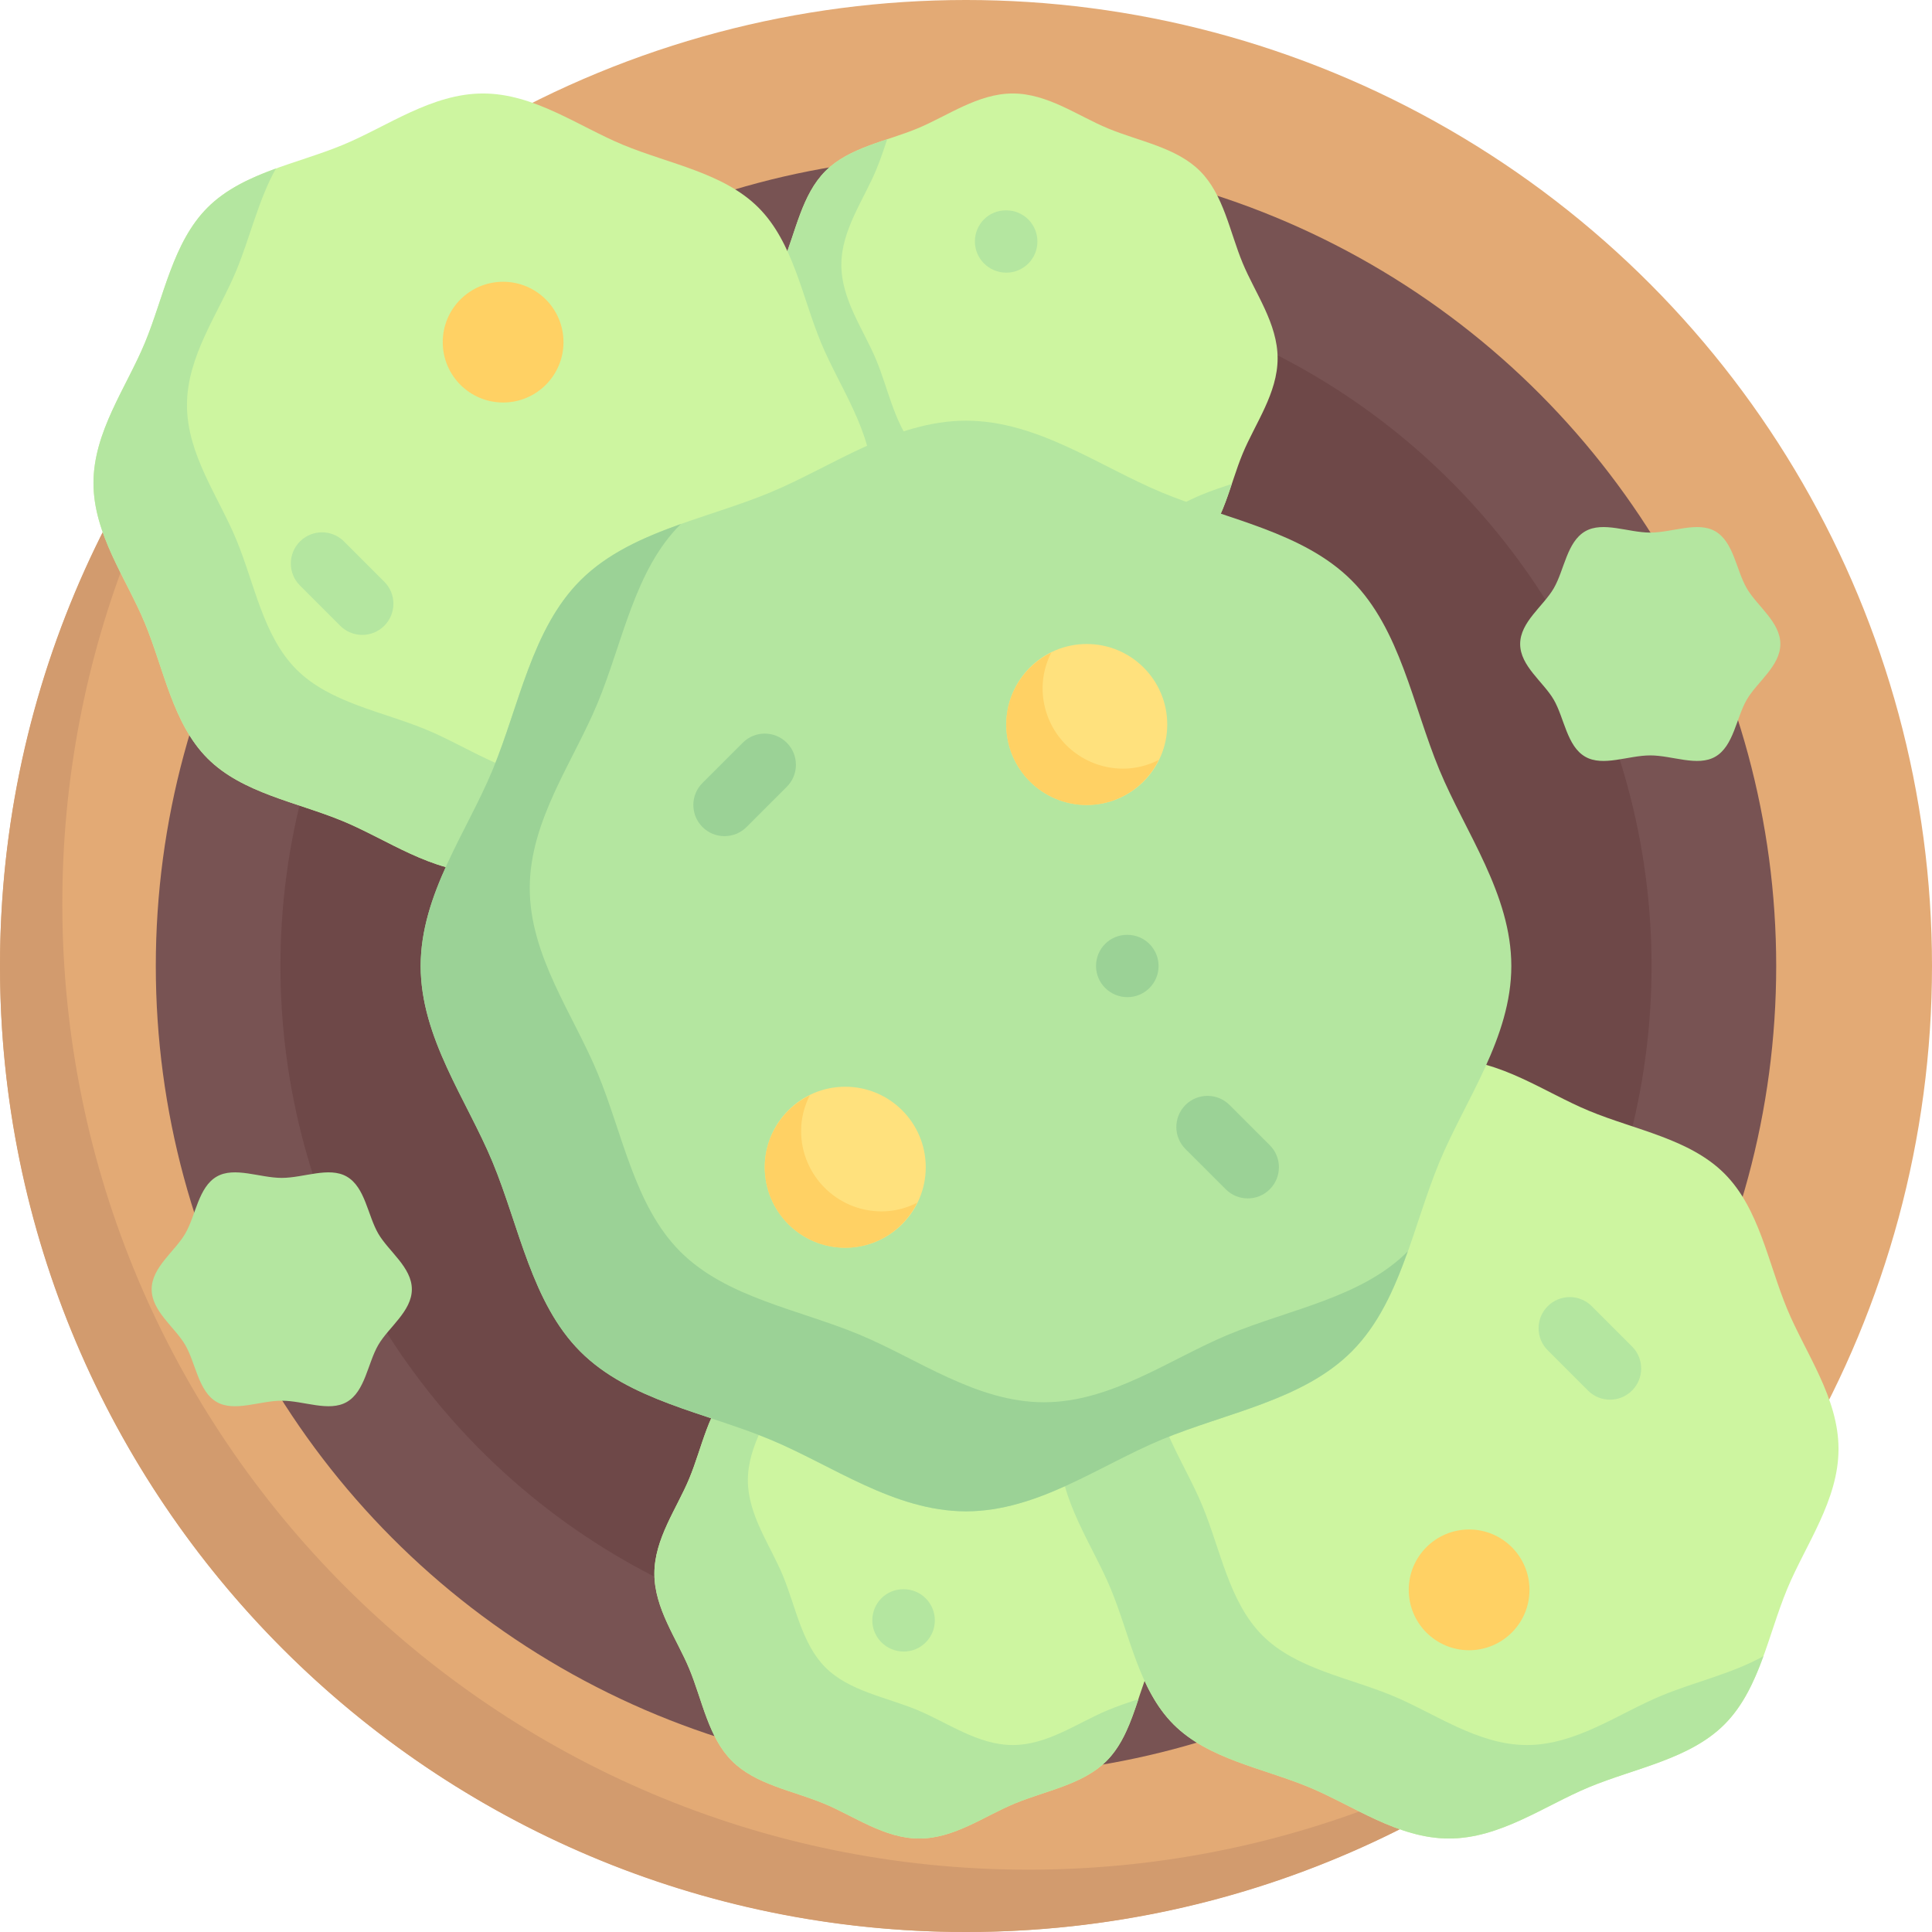 <?xml version="1.0" encoding="iso-8859-1"?>
<!-- Generator: Adobe Illustrator 19.0.0, SVG Export Plug-In . SVG Version: 6.00 Build 0)  -->
<svg version="1.1" id="Capa_1" xmlns="http://www.w3.org/2000/svg" xmlns:xlink="http://www.w3.org/1999/xlink" x="0px" y="0px"
	 viewBox="0 0 512 512" style="enable-background:new 0 0 512 512;" xml:space="preserve">
<circle style="fill:#E3AA75;" cx="256" cy="256" r="256"/>
<path style="fill:#D29B6E;" d="M272.516,495.484c-141.385,0-256-114.615-256-256c0-66.491,25.358-127.052,66.919-172.565
	C32.17,113.733,0,181.106,0,256c0,141.385,114.615,256,256,256c74.894,0,142.267-32.17,189.081-83.435
	C399.568,470.126,339.007,495.484,272.516,495.484z"/>
<circle style="fill:#785353;" cx="256" cy="256" r="214.71"/>
<circle style="fill:#6E4848;" cx="256" cy="256" r="181.68"/>
<path style="fill:#CDF5A0;" d="M338.581,94.968c0,9.229-5.929,17.215-9.257,25.24c-3.45,8.319-5.033,18.125-11.303,24.395
	c-6.269,6.269-16.075,7.852-24.394,11.302c-8.025,3.328-16.011,9.257-25.24,9.257s-17.215-5.929-25.24-9.257
	c-8.319-3.45-18.125-5.033-24.395-11.303c-6.269-6.269-7.852-16.075-11.302-24.394c-3.328-8.025-9.257-16.011-9.257-25.24
	s5.929-17.215,9.257-25.24c3.45-8.319,5.033-18.125,11.303-24.395c6.269-6.269,16.075-7.852,24.394-11.302
	c8.025-3.328,16.011-9.257,25.24-9.257s17.215,5.929,25.24,9.257c8.319,3.45,18.125,5.033,24.395,11.303
	c6.269,6.269,7.852,16.075,11.302,24.394C332.652,77.753,338.581,85.739,338.581,94.968z"/>
<g>
	<path style="fill:#B4E6A0;" d="M318.401,131.13c-8.026,3.328-16.011,9.257-25.24,9.257s-17.215-5.929-25.24-9.257
		c-8.32-3.45-18.125-5.033-24.395-11.303c-6.27-6.269-7.852-16.075-11.302-24.394c-3.328-8.026-9.257-16.011-9.257-25.24
		s5.929-17.215,9.257-25.24c1.073-2.587,1.996-5.339,2.905-8.063c-6.034,2.014-12.057,4.123-16.376,8.442
		c-6.27,6.27-7.853,16.076-11.303,24.395c-3.328,8.026-9.257,16.011-9.257,25.24s5.929,17.214,9.257,25.24
		c3.45,8.319,5.033,18.124,11.302,24.394s16.075,7.853,24.395,11.303c8.025,3.328,16.011,9.257,25.24,9.257
		s17.214-5.929,25.24-9.257c8.319-3.45,18.125-5.033,24.394-11.302c4.32-4.32,6.399-10.328,8.413-16.362
		C323.711,129.149,320.989,130.057,318.401,131.13z"/>
	<path style="fill:#B4E6A0;" d="M266.669,72.258c-4.565,0-8.315-3.694-8.315-8.258s3.637-8.258,8.202-8.258h0.113
		c4.565,0,8.258,3.694,8.258,8.258S271.234,72.258,266.669,72.258z"/>
</g>
<path style="fill:#CDF5A0;" d="M231.226,128c0,13.572-8.719,25.316-13.613,37.118c-5.073,12.234-7.402,26.655-16.622,35.874
	c-9.22,9.22-23.64,11.548-35.874,16.621c-11.802,4.894-23.545,13.613-37.117,13.613s-25.316-8.719-37.118-13.613
	c-12.234-5.073-26.655-7.402-35.874-16.622c-9.22-9.22-11.548-23.64-16.621-35.874C33.493,153.315,24.774,141.572,24.774,128
	s8.719-25.316,13.613-37.118c5.073-12.234,7.402-26.655,16.622-35.874c9.22-9.22,23.64-11.548,35.874-16.621
	c11.802-4.894,23.545-13.613,37.117-13.613s25.316,8.719,37.118,13.613c12.234,5.073,26.655,7.402,35.874,16.622
	c9.22,9.22,11.548,23.64,16.621,35.874C222.507,102.685,231.226,114.428,231.226,128z"/>
<path style="fill:#B4E6A0;" d="M184.278,193.383c-11.33,4.698-22.603,13.068-35.633,13.068s-24.303-8.37-35.633-13.069
	c-11.745-4.87-25.588-7.105-34.44-15.957c-8.85-8.851-11.086-22.694-15.956-34.439c-4.698-11.33-13.068-22.603-13.068-35.633
	s8.37-24.303,13.068-35.633c3.66-8.826,5.906-18.879,10.516-27.066c-6.745,2.457-13.213,5.441-18.124,10.353
	c-9.22,9.22-11.548,23.64-16.622,35.874C33.493,102.684,24.774,114.427,24.774,128c0,13.572,8.719,25.315,13.613,37.117
	c5.073,12.234,7.401,26.654,16.62,35.873c9.22,9.22,23.64,11.548,35.874,16.622c11.802,4.894,23.545,13.613,37.118,13.613
	c13.572,0,25.316-8.719,37.117-13.613c12.234-5.073,26.654-7.401,35.873-16.621c4.911-4.911,7.853-11.308,10.309-18.053
	C203.113,187.548,193.104,189.722,184.278,193.383z"/>
<g>
	<path style="fill:#CDF5A0;" d="M487.226,384c0,13.572-8.719,25.316-13.613,37.118c-5.073,12.234-7.402,26.655-16.622,35.874
		c-9.22,9.22-23.64,11.548-35.874,16.621c-11.802,4.894-23.545,13.613-37.117,13.613s-25.316-8.719-37.118-13.613
		c-12.234-5.073-26.655-7.402-35.874-16.622c-9.22-9.22-11.548-23.64-16.621-35.874c-4.894-11.802-13.613-23.545-13.613-37.117
		s8.719-25.316,13.613-37.118c5.073-12.234,7.402-26.655,16.622-35.874c9.22-9.22,23.64-11.548,35.874-16.621
		c11.802-4.894,23.545-13.613,37.117-13.613s25.316,8.719,37.118,13.613c12.234,5.073,26.655,7.402,35.874,16.622
		c9.22,9.22,11.548,23.64,16.621,35.874C478.507,358.685,487.226,370.428,487.226,384z"/>
	<path style="fill:#CDF5A0;" d="M313.806,417.032c0,9.229-5.929,17.215-9.257,25.24c-3.45,8.319-5.033,18.125-11.303,24.395
		c-6.269,6.269-16.075,7.852-24.394,11.302c-8.025,3.328-16.011,9.257-25.24,9.257s-17.215-5.929-25.24-9.257
		c-8.319-3.45-18.125-5.033-24.395-11.303c-6.269-6.269-7.852-16.075-11.302-24.394c-3.328-8.025-9.257-16.011-9.257-25.24
		s5.929-17.215,9.257-25.24c3.45-8.319,5.033-18.125,11.303-24.395c6.269-6.269,16.075-7.852,24.394-11.302
		c8.025-3.328,16.011-9.257,25.24-9.257s17.215,5.929,25.24,9.257c8.319,3.45,18.125,5.033,24.395,11.303
		c6.269,6.269,7.852,16.075,11.302,24.394C307.878,399.818,313.806,407.803,313.806,417.032z"/>
</g>
<g>
	<path style="fill:#B4E6A0;" d="M293.627,453.195c-8.026,3.328-16.011,9.257-25.24,9.257s-17.215-5.929-25.24-9.257
		c-8.32-3.45-18.126-5.033-24.395-11.303c-6.27-6.269-7.852-16.075-11.302-24.394c-3.328-8.026-9.257-16.011-9.257-25.24
		s5.929-17.215,9.257-25.24c1.073-2.587,1.981-5.308,2.89-8.032c-6.034,2.014-12.042,4.093-16.361,8.412
		c-6.27,6.27-7.853,16.076-11.303,24.395c-3.328,8.026-9.257,16.011-9.257,25.24s5.929,17.214,9.257,25.24
		c3.45,8.319,5.033,18.124,11.302,24.394c6.269,6.27,16.075,7.853,24.395,11.303c8.025,3.328,16.011,9.257,25.24,9.257
		s17.214-5.929,25.24-9.257c8.319-3.45,18.125-5.033,24.394-11.302c4.32-4.32,6.447-10.362,8.461-16.396
		C298.985,451.18,296.215,452.121,293.627,453.195z"/>
	<path style="fill:#B4E6A0;" d="M440.278,449.383c-11.33,4.698-22.603,13.068-35.633,13.068s-24.303-8.37-35.633-13.069
		c-11.745-4.87-25.588-7.105-34.44-15.957c-8.85-8.851-11.086-22.694-15.956-34.439c-4.698-11.33-13.068-22.603-13.068-35.633
		s8.37-24.303,13.068-35.633c3.66-8.826,5.835-18.835,10.445-27.023c-6.745,2.457-13.142,5.398-18.053,10.309
		c-9.22,9.22-11.548,23.64-16.622,35.874c-4.894,11.802-13.613,23.545-13.613,37.118c0,13.572,8.719,25.315,13.613,37.117
		c5.073,12.234,7.401,26.654,16.62,35.874c9.22,9.22,23.64,11.548,35.874,16.622c11.802,4.894,23.545,13.613,37.118,13.613
		c13.572,0,25.316-8.719,37.117-13.613c12.234-5.073,26.654-7.401,35.874-16.621c4.911-4.911,7.89-11.352,10.346-18.098
		C459.15,443.504,449.104,445.722,440.278,449.383z"/>
	<path style="fill:#B4E6A0;" d="M400.516,256c0,19.001-12.206,35.442-19.058,51.965c-7.103,17.128-10.362,37.316-23.271,50.224
		c-12.908,12.907-33.096,16.167-50.223,23.269c-16.523,6.852-32.963,19.058-51.964,19.058s-35.442-12.206-51.965-19.058
		c-17.128-7.103-37.316-10.362-50.224-23.271c-12.907-12.908-16.167-33.096-23.269-50.223
		c-6.852-16.523-19.058-32.963-19.058-51.964c0-19.001,12.206-35.442,19.058-51.965c7.103-17.128,10.363-37.316,23.271-50.224
		c12.908-12.907,33.096-16.167,50.223-23.269c16.523-6.852,32.963-19.058,51.964-19.058s35.442,12.206,51.965,19.058
		c17.128,7.103,37.316,10.363,50.224,23.271c12.907,12.908,16.167,33.096,23.269,50.223C388.31,220.559,400.516,236.999,400.516,256
		z"/>
	<path style="fill:#B4E6A0;" d="M471.811,170.667c0,5.83-6.181,10.055-8.905,14.763c-2.81,4.856-3.474,12.29-8.33,15.099
		c-4.707,2.724-11.413-0.339-17.243-0.339c-5.83,0-12.537,3.063-17.244,0.339c-4.856-2.81-5.52-10.244-8.329-15.1
		c-2.724-4.707-8.904-8.932-8.904-14.762c0-5.83,6.181-10.055,8.905-14.763c2.81-4.856,3.474-12.29,8.33-15.099
		c4.707-2.724,11.413,0.339,17.243,0.339c5.83,0,12.537-3.063,17.244-0.339c4.856,2.81,5.52,10.244,8.329,15.1
		C465.63,160.612,471.811,164.837,471.811,170.667z"/>
</g>
<circle style="fill:#FFE17D;" cx="224" cy="309.33" r="21.333"/>
<g>
	<circle style="fill:#FFD164;" cx="133.33" cy="90.67" r="16"/>
	<circle style="fill:#FFD164;" cx="389.33" cy="421.33" r="16"/>
</g>
<path style="fill:#B4E6A0;" d="M96,168.258c-2.113,0-4.226-0.806-5.839-2.419L79.492,155.17c-3.226-3.226-3.226-8.452,0-11.677
	c3.226-3.226,8.452-3.226,11.677,0l10.669,10.669c3.226,3.226,3.226,8.452,0,11.677C100.226,167.452,98.113,168.258,96,168.258z"/>
<g>
	<path style="fill:#9BD296;" d="M192,221.589c-2.113,0-4.226-0.806-5.839-2.419c-3.226-3.226-3.226-8.46,0-11.677l10.669-10.661
		c3.226-3.226,8.452-3.226,11.677,0c3.226,3.226,3.226,8.46,0,11.677l-10.669,10.661C196.226,220.782,194.113,221.589,192,221.589z"
		/>
	<path style="fill:#9BD296;" d="M330.669,317.589c-2.113,0-4.226-0.806-5.839-2.419l-10.669-10.661
		c-3.226-3.218-3.226-8.452,0-11.677c3.226-3.226,8.452-3.226,11.677,0l10.669,10.661c3.226,3.218,3.226,8.452,0,11.677
		C334.895,316.782,332.782,317.589,330.669,317.589z"/>
</g>
<path style="fill:#B4E6A0;" d="M426.669,370.927c-2.113,0-4.226-0.806-5.839-2.419l-10.669-10.669
	c-3.226-3.226-3.226-8.452,0-11.677s8.452-3.226,11.677,0l10.669,10.669c3.226,3.226,3.226,8.452,0,11.677
	C430.895,370.121,428.782,370.927,426.669,370.927z"/>
<path style="fill:#9BD296;" d="M298.774,264.258c-4.565,0-8.315-3.694-8.315-8.258s3.645-8.258,8.21-8.258h0.105
	c4.565,0,8.258,3.694,8.258,8.258S303.339,264.258,298.774,264.258z"/>
<g>
	<path style="fill:#B4E6A0;" d="M239.484,437.677c-4.565,0-8.315-3.694-8.315-8.258s3.637-8.258,8.202-8.258h0.113
		c4.565,0,8.258,3.694,8.258,8.258S244.048,437.677,239.484,437.677z"/>
	<path style="fill:#B4E6A0;" d="M109.144,341.677c0,5.83-6.181,10.055-8.905,14.763c-2.81,4.856-3.474,12.29-8.33,15.099
		c-4.707,2.724-11.413-0.339-17.243-0.339c-5.83,0-12.537,3.063-17.244,0.339c-4.856-2.81-5.52-10.244-8.329-15.1
		c-2.724-4.707-8.904-8.932-8.904-14.762s6.181-10.055,8.905-14.763c2.81-4.856,3.474-12.29,8.33-15.099
		c4.707-2.724,11.413,0.339,17.243,0.339s12.537-3.063,17.244-0.339c4.856,2.81,5.52,10.244,8.329,15.1
		C102.963,331.623,109.144,335.848,109.144,341.677z"/>
</g>
<path style="fill:#9BD296;" d="M372.993,331.705c-12.17,12.17-31.205,15.243-47.353,21.94c-15.579,6.46-31.08,17.969-48.995,17.969
	s-33.417-11.509-48.995-17.969c-16.149-6.697-35.184-9.77-47.354-21.941c-12.17-12.17-15.243-31.205-21.94-47.353
	c-6.46-15.579-17.969-31.08-17.969-48.995c0-17.916,11.509-33.417,17.969-48.995c6.697-16.15,9.77-35.184,21.941-47.354
	c0.036-0.036,0.118-0.11,0.154-0.146c-9.929,3.536-19.443,7.757-26.638,14.952c-12.908,12.908-16.168,33.096-23.271,50.224
	c-6.852,16.523-19.058,32.964-19.058,51.965s12.206,35.442,19.058,51.964c7.102,17.128,10.361,37.316,23.269,50.223
	s33.096,16.168,50.224,23.27c16.523,6.852,32.964,19.058,51.965,19.058s35.442-12.206,51.964-19.058
	c17.128-7.102,37.316-10.362,50.223-23.269c7.196-7.196,11.368-16.671,14.905-26.6C373.056,331.626,373.03,331.668,372.993,331.705z
	"/>
<path style="fill:#FFD164;" d="M233.635,321.032c-11.782,0-21.334-9.551-21.334-21.334c0-3.398,0.867-6.566,2.281-9.417
	c-7.035,3.487-11.915,10.668-11.915,19.052c0,11.782,9.551,21.333,21.333,21.333c8.384,0,15.565-4.88,19.052-11.915
	C240.201,320.165,237.033,321.032,233.635,321.032z"/>
<circle style="fill:#FFE17D;" cx="288" cy="192" r="21.333"/>
<path style="fill:#FFD164;" d="M297.635,203.699c-11.782,0-21.334-9.551-21.334-21.334c0-3.398,0.867-6.566,2.281-9.417
	c-7.035,3.487-11.915,10.668-11.915,19.052c0,11.782,9.551,21.333,21.333,21.333c8.384,0,15.565-4.88,19.052-11.915
	C304.201,202.831,301.033,203.699,297.635,203.699z"/>
<g>
</g>
<g>
</g>
<g>
</g>
<g>
</g>
<g>
</g>
<g>
</g>
<g>
</g>
<g>
</g>
<g>
</g>
<g>
</g>
<g>
</g>
<g>
</g>
<g>
</g>
<g>
</g>
<g>
</g>
</svg>
